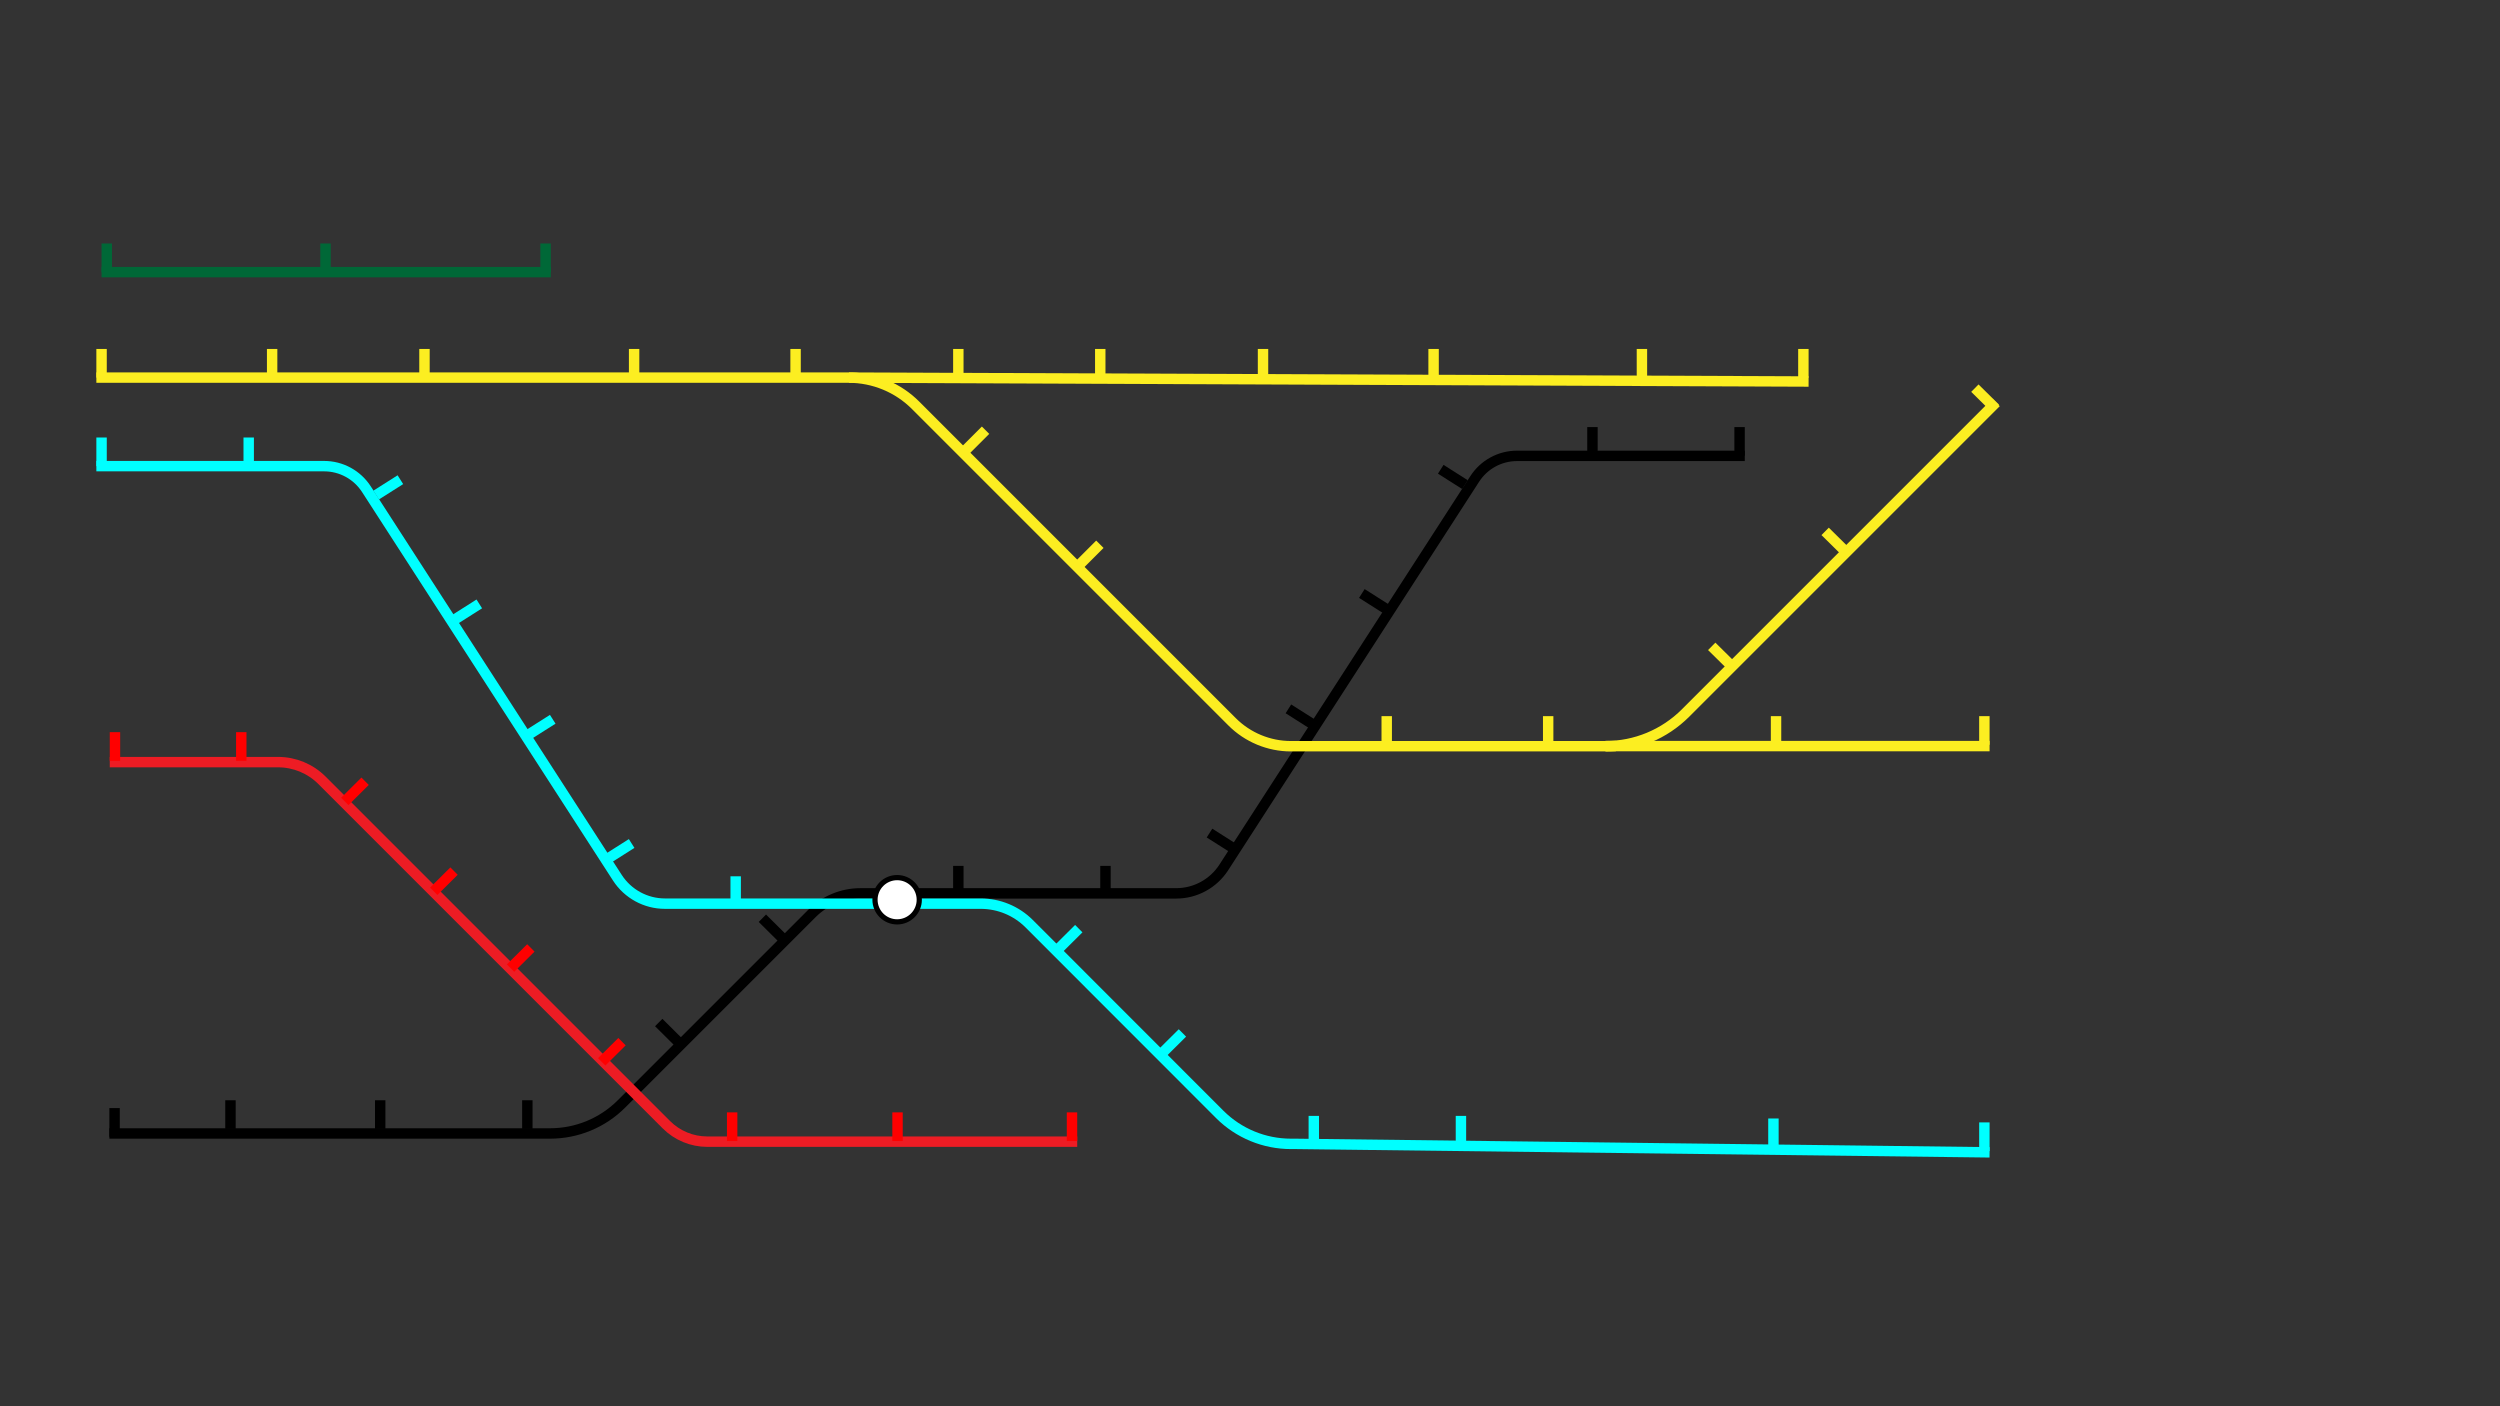 <?xml version="1.0" encoding="utf-8"?>
<!-- Generator: Adobe Illustrator 21.1.0, SVG Export Plug-In . SVG Version: 6.00 Build 0)  -->
<svg version="1.1" id="Layer_1" xmlns="http://www.w3.org/2000/svg" xmlns:xlink="http://www.w3.org/1999/xlink" x="0px" y="0px"
	 viewBox="0 0 1920 1080" style="enable-background:new 0 0 1920 1080;" xml:space="preserve">
<rect x="0" y="0" width="1920" height="1080" fill="#333333" stroke="none"/>
<style type="text/css">
	.st0{fill:none;stroke:#000000;stroke-width:8;stroke-miterlimit:10;}
	.st1{fill:none;stroke:#00FFFF;stroke-width:8;stroke-miterlimit:10;}
	.st2{fill:none;stroke:#ED1C24;stroke-width:8;stroke-miterlimit:10;}
	.st3{fill:none;stroke:#FF0000;stroke-width:8;stroke-miterlimit:10;}
	.st4{fill:none;stroke:#FCEE21;stroke-width:8;stroke-miterlimit:10;}
	.st5{fill:none;stroke:#006837;stroke-width:8;stroke-miterlimit:10;}
	.st6{fill:#FFFFFF;stroke:#000000;stroke-width:4;stroke-miterlimit:10;}
</style>
<g>
	<path class="st0" d="M84,870.5h334.6h3.9c20.5,0,40.2-8.1,54.7-22.6l0,0l146.4-146.4l0,0c9.9-9.9,23.3-15.4,37.2-15.4h5.4h235.7
		h1.5c14.7,0,28.4-7.5,36.4-19.8l0,0l192.8-298.5v0c7.1-11,19.3-17.7,32.5-17.7h7.1H1340"/>
	<line class="st0" x1="1336" y1="350" x2="1336" y2="328"/>
	<line class="st0" x1="1223" y1="350" x2="1223" y2="328"/>
	<line class="st0" x1="1125.1" y1="372.2" x2="1106.5" y2="360.4"/>
	<line class="st0" x1="1064.5" y1="467.6" x2="1045.9" y2="455.8"/>
	<line class="st0" x1="1008.1" y1="556.2" x2="989.5" y2="544.4"/>
	<line class="st0" x1="947.5" y1="651.6" x2="928.9" y2="639.8"/>
	<line class="st0" x1="849" y1="687" x2="849" y2="665"/>
	<line class="st0" x1="736" y1="687" x2="736" y2="665"/>
	<line class="st0" x1="601.1" y1="720.7" x2="585.5" y2="705.2"/>
	<line class="st0" x1="521.5" y1="800.8" x2="505.9" y2="785.3"/>
	<line class="st0" x1="405" y1="867" x2="405" y2="845"/>
	<line class="st0" x1="292" y1="867" x2="292" y2="845"/>
	<line class="st0" x1="177" y1="867" x2="177" y2="845"/>
	<line class="st0" x1="88" y1="873" x2="88" y2="851"/>
</g>
<path class="st1" d="M1528,885l-532.6-6.5h-3.9c-20.5,0-40.2-8.1-54.7-22.6l0,0L790.4,709.4l0,0c-9.9-9.9-23.3-15.4-37.2-15.4h-5.4
	H512.1h-1.5c-14.7,0-28.4-7.5-36.4-19.8h0L281.4,375.7v0c-7.1-11-19.3-17.7-32.5-17.7h-7.1H74"/>
<line class="st1" x1="78" y1="358" x2="78" y2="336"/>
<line class="st1" x1="191" y1="358" x2="191" y2="336"/>
<line class="st1" x1="288.9" y1="380.2" x2="307.5" y2="368.4"/>
<line class="st1" x1="349.5" y1="475.6" x2="368.1" y2="463.8"/>
<line class="st1" x1="405.9" y1="564.2" x2="424.5" y2="552.4"/>
<line class="st1" x1="466.5" y1="659.6" x2="485.1" y2="647.8"/>
<line class="st1" x1="565" y1="695" x2="565" y2="673"/>
<line class="st1" x1="812.9" y1="728.7" x2="828.5" y2="713.2"/>
<line class="st1" x1="892.5" y1="808.8" x2="908.1" y2="793.3"/>
<line class="st1" x1="1009" y1="879" x2="1009" y2="857"/>
<line class="st1" x1="1122" y1="879" x2="1122" y2="857"/>
<line class="st1" x1="1362" y1="881" x2="1362" y2="859"/>
<line class="st1" x1="1524" y1="884" x2="1524" y2="862"/>
<g>
	<path class="st2" d="M84.3,585.3h129h0.2c12.7,0,24.8,5,33.8,14h0l107.5,107.5l157,157v0c8.3,8.3,19.6,13,31.4,13h5.1h279"/>
	<line class="st3" x1="88.3" y1="562.3" x2="88.3" y2="584.3"/>
	<line class="st3" x1="185.3" y1="562.3" x2="185.3" y2="584.3"/>
	<line class="st3" x1="280.4" y1="600" x2="264.8" y2="615.5"/>
	<line class="st3" x1="348.7" y1="669" x2="333.1" y2="684.5"/>
	<line class="st3" x1="407.7" y1="728" x2="392.1" y2="743.5"/>
	<line class="st3" x1="477.7" y1="800" x2="462.1" y2="815.5"/>
	<line class="st3" x1="562.3" y1="854.3" x2="562.3" y2="876.3"/>
	<line class="st3" x1="689.3" y1="854.3" x2="689.3" y2="876.3"/>
	<line class="st3" x1="823.3" y1="854.3" x2="823.3" y2="876.3"/>
</g>
<path class="st4" d="M74,290h573.6h4.2c19.3,0,37.9,7.7,51.5,21.4v0l243,243l0,0c11.9,11.9,28.2,18.7,45.1,18.7h2.7H1233l0,0
	c23.1,0,45.2-9.2,61.5-25.5l6.5-6.5l232-232"/>
<line class="st4" x1="78" y1="290" x2="78" y2="268"/>
<line class="st4" x1="209" y1="290" x2="209" y2="268"/>
<line class="st4" x1="326" y1="290" x2="326" y2="268"/>
<line class="st4" x1="487" y1="290" x2="487" y2="268"/>
<line class="st4" x1="611" y1="290" x2="611" y2="268"/>
<line class="st4" x1="741.3" y1="346" x2="756.9" y2="330.4"/>
<line class="st4" x1="829.1" y1="433.6" x2="844.7" y2="418"/>
<line class="st4" x1="1065" y1="572" x2="1065" y2="550"/>
<line class="st4" x1="1189" y1="550" x2="1189" y2="572"/>
<line class="st4" x1="1330.3" y1="511.9" x2="1314.6" y2="496.4"/>
<line class="st4" x1="1417.4" y1="423.6" x2="1401.7" y2="408.1"/>
<line class="st4" x1="1532.4" y1="313.6" x2="1516.7" y2="298.1"/>
<g>
	<line class="st5" x1="78" y1="209" x2="423" y2="209"/>
	<line class="st5" x1="82" y1="209" x2="82" y2="187"/>
	<line class="st5" x1="419" y1="209" x2="419" y2="187"/>
	<line class="st5" x1="250" y1="209" x2="250" y2="187"/>
</g>
<circle class="st6" cx="689" cy="691" r="17"/>
<line class="st4" x1="1233" y1="573" x2="1241" y2="573"/>
<g>
	<line class="st4" x1="1528" y1="573" x2="1233" y2="573"/>
	<line class="st4" x1="1364" y1="550" x2="1364" y2="572"/>
	<line class="st4" x1="1524" y1="550" x2="1524" y2="572"/>
	<line class="st4" x1="1389" y1="293" x2="652" y2="290"/>
	<line class="st4" x1="736" y1="268" x2="736" y2="290"/>
	<line class="st4" x1="845" y1="268" x2="845" y2="290"/>
	<line class="st4" x1="970" y1="268" x2="970" y2="290"/>
	<line class="st4" x1="1101" y1="268" x2="1101" y2="290"/>
	<line class="st4" x1="1261" y1="268" x2="1261" y2="290"/>
	<line class="st4" x1="1385" y1="268" x2="1385" y2="290"/>
</g>
</svg>

